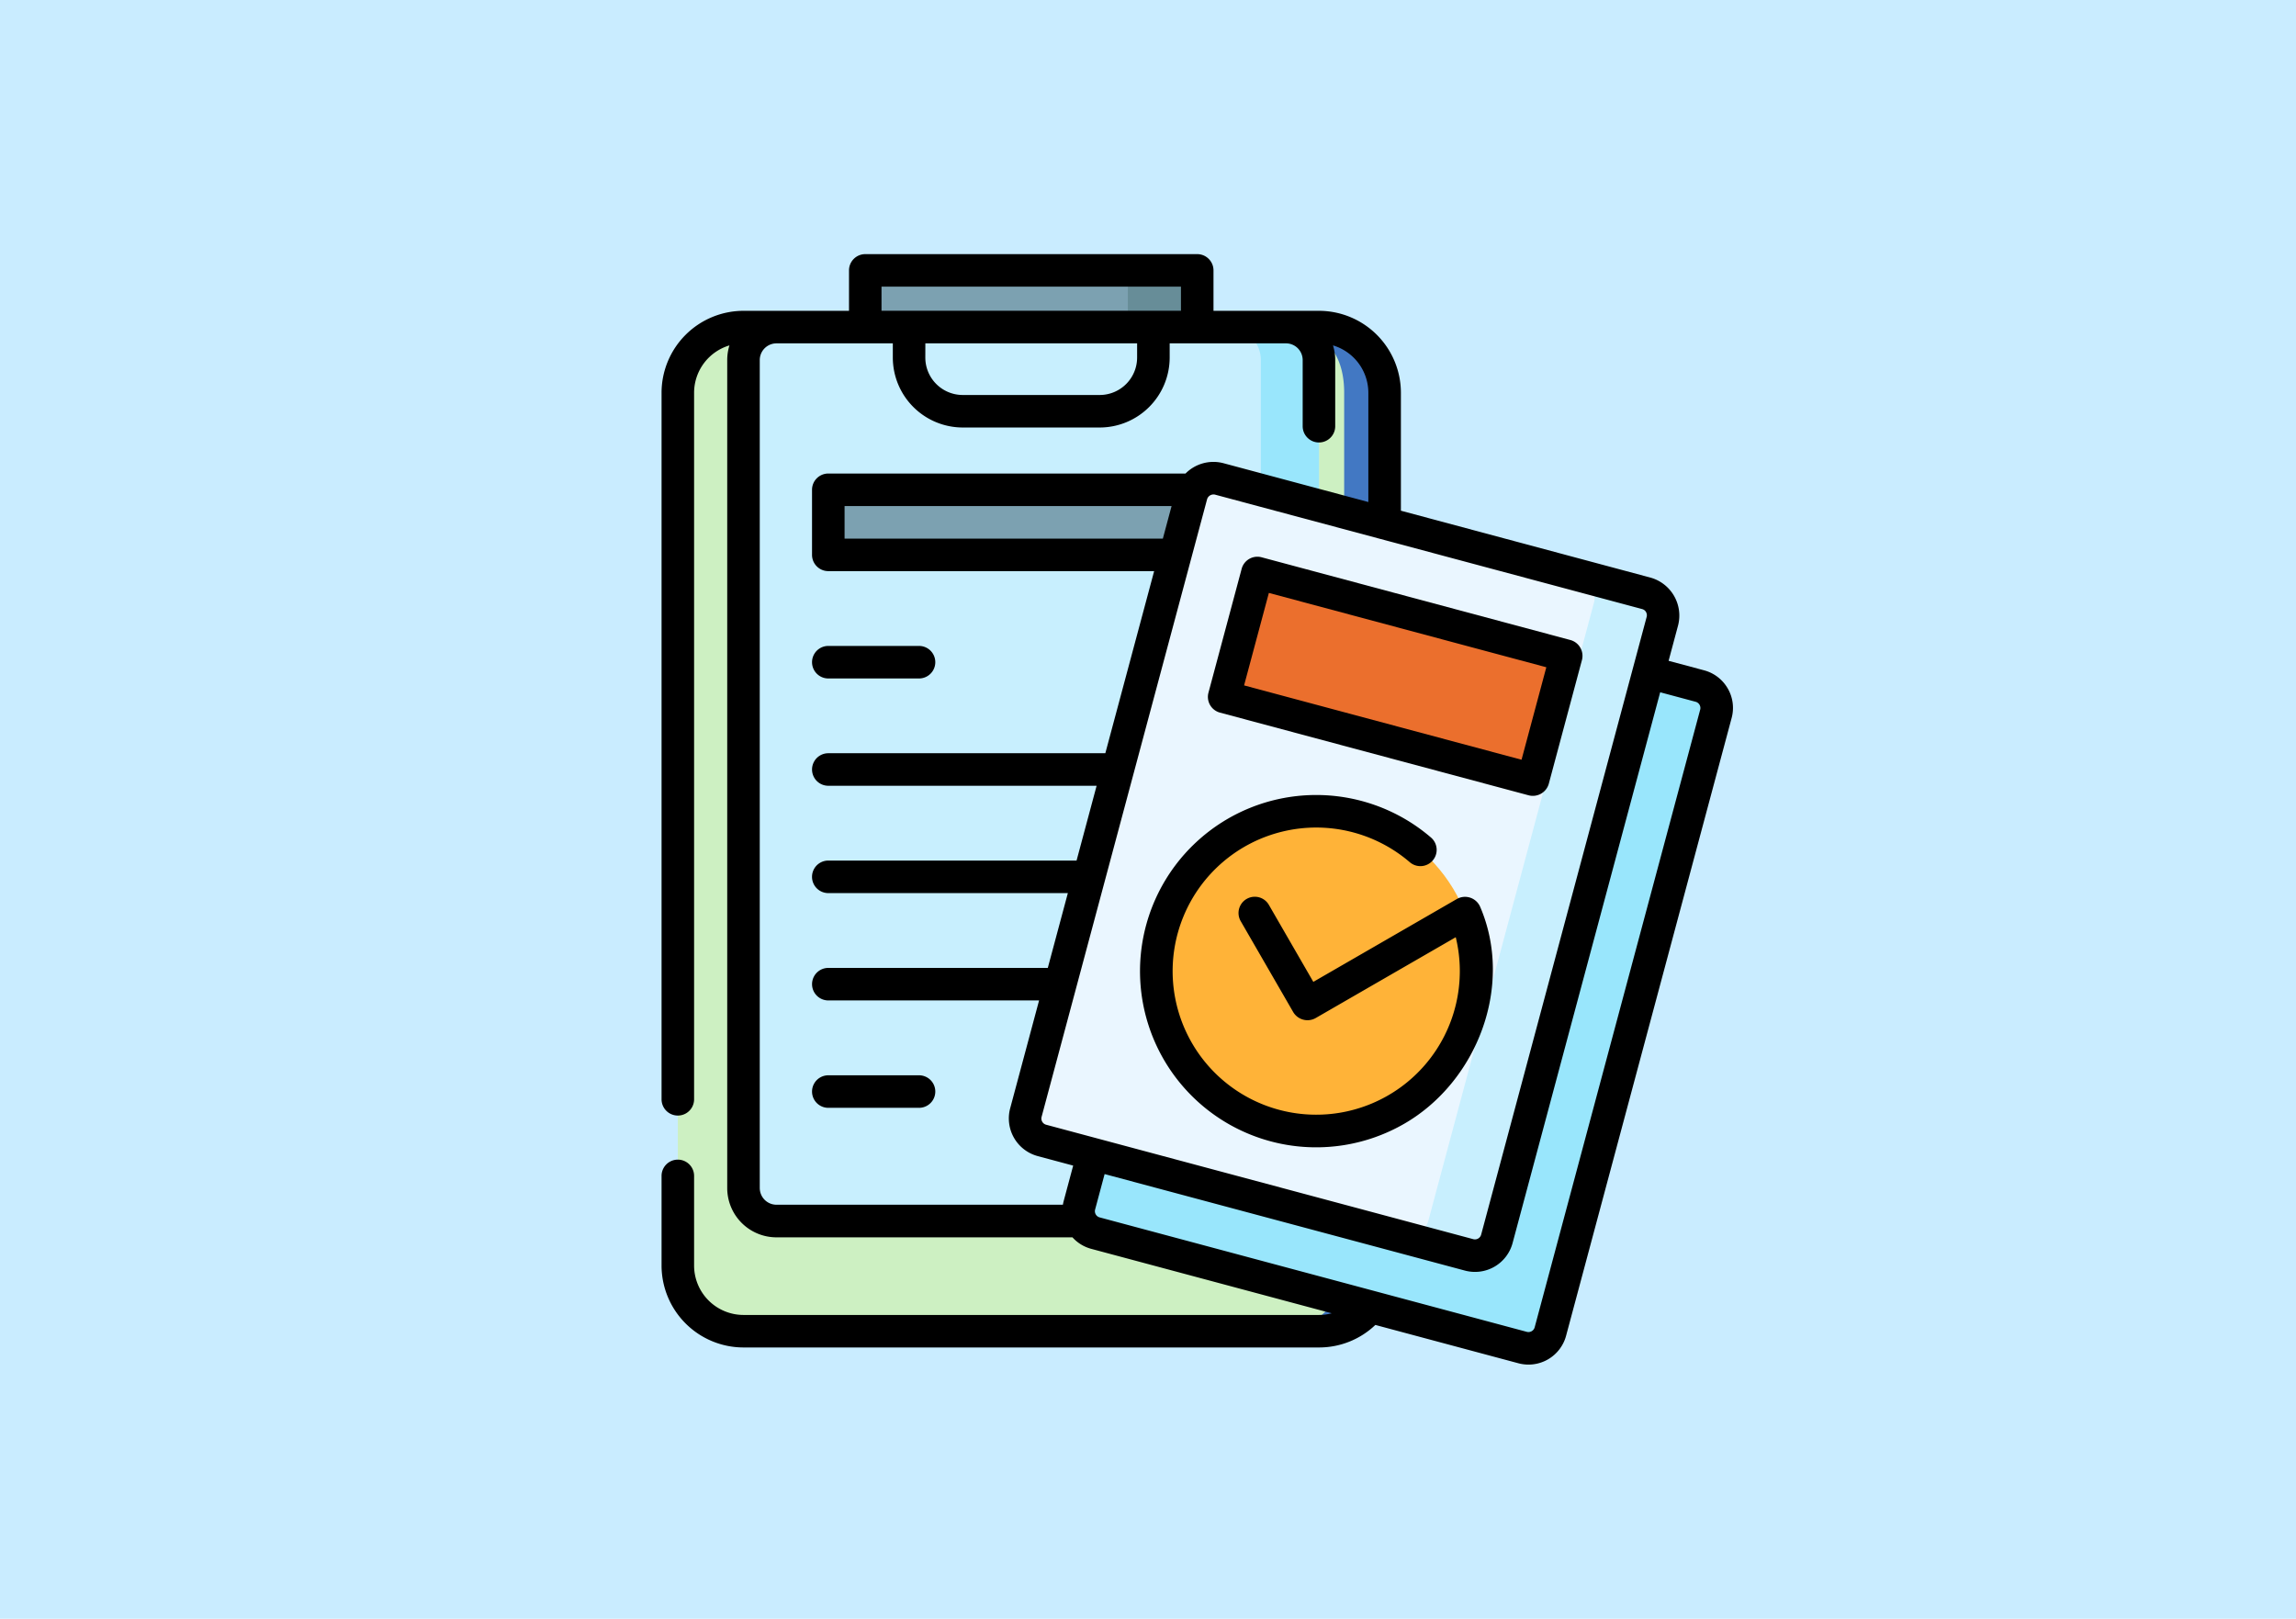 <svg xmlns="http://www.w3.org/2000/svg" width="295" height="208" viewBox="0 0 295 208">
  <g id="Grupo_948561" data-name="Grupo 948561" transform="translate(-1020 -9249)">
    <rect id="Rectángulo_336302" data-name="Rectángulo 336302" width="295" height="208" transform="translate(1020 9249)" fill="#c9ecff"/>
    <g id="verificado" transform="translate(1095.974 9281.654)">
      <g id="Grupo_948559" data-name="Grupo 948559" transform="translate(11.115 2.09)">
        <path id="Trazado_656220" data-name="Trazado 656220" d="M145.587,7.5v7.285l-20.689,1.4-21.965-1.4V7.5Z" transform="translate(-78.851 -7.5)" fill="#7ca1b1"/>
        <path id="Trazado_656221" data-name="Trazado 656221" d="M228.4,7.5v7.283l-8.918.557v-6.1A1.74,1.74,0,0,0,217.737,7.5H228.4A0,0,0,0,1,228.4,7.5Z" transform="translate(-161.66 -7.5)" fill="#678d98"/>
        <path id="Trazado_656222" data-name="Trazado 656222" d="M107.338,42.076V154.227a8.435,8.435,0,0,1-8.436,8.436H24.962a8.438,8.438,0,0,1-8.439-8.436V42.076a8.438,8.438,0,0,1,8.439-8.436h4.452l32.519,2.144L93.7,33.64h5.2a8.435,8.435,0,0,1,8.436,8.436Z" transform="translate(-16.523 -26.355)" fill="#cdf0c2"/>
        <path id="Trazado_656223" data-name="Trazado 656223" d="M307.086,42.073V154.224a8.435,8.435,0,0,1-8.436,8.436h-5.2a8.435,8.435,0,0,0,8.436-8.436V42.073c0-8.731-7.469-8.436-7.469-8.436h4.236A8.435,8.435,0,0,1,307.086,42.073Z" transform="translate(-216.27 -26.352)" fill="#4278c3"/>
        <path id="Trazado_656224" data-name="Trazado 656224" d="M120.747,37.876v106.4a4.236,4.236,0,0,1-4.236,4.236H51.043a4.234,4.234,0,0,1-4.236-4.236V37.876a4.236,4.236,0,0,1,4.236-4.236h65.468A4.238,4.238,0,0,1,120.747,37.876Z" transform="translate(-38.367 -26.355)" fill="#c8effe"/>
        <path id="Trazado_656225" data-name="Trazado 656225" d="M281.808,37.876v106.4a4.236,4.236,0,0,1-4.236,4.236H270.1a4.234,4.234,0,0,0,4.236-4.236V37.876A4.236,4.236,0,0,0,270.1,33.64h7.475A4.238,4.238,0,0,1,281.808,37.876Z" transform="translate(-199.428 -26.355)" fill="#99e6fc"/>
        <path id="Trazado_656226" data-name="Trazado 656226" d="M85.9,108.658h53.422v8.361H85.9Z" transform="translate(-66.568 -80.466)" fill="#7ca1b1"/>
        <path id="Trazado_656227" data-name="Trazado 656227" d="M281.124,160.815l-54.886-14.707a2.914,2.914,0,0,0-3.569,2.06L201.4,227.542a2.914,2.914,0,0,0,2.06,3.569l54.886,14.707a2.914,2.914,0,0,0,3.569-2.06l21.268-79.373A2.914,2.914,0,0,0,281.124,160.815Z" transform="translate(-149.805 -107.407)" fill="#99e6fc"/>
        <path id="Trazado_656228" data-name="Trazado 656228" d="M258.511,121.653l-21.268,79.372a2.915,2.915,0,0,1-3.568,2.062L178.789,188.38a2.917,2.917,0,0,1-2.061-3.57L198,105.437a2.916,2.916,0,0,1,3.57-2.061l54.887,14.707a2.913,2.913,0,0,1,2.058,3.57Z" transform="translate(-132.008 -76.584)" fill="#eaf6ff"/>
        <path id="Trazado_656229" data-name="Trazado 656229" d="M383.4,153.9,362.13,233.271a2.917,2.917,0,0,1-3.567,2.062l-8.8-2.358a2.917,2.917,0,0,0,3.57-2.062L374.6,151.542a2.911,2.911,0,0,0-2.034-3.562l8.768,2.349a2.909,2.909,0,0,1,2.06,3.567Z" transform="translate(-256.894 -108.829)" fill="#c8effe"/>
        <circle id="Elipse_7626" data-name="Elipse 7626" cx="20.543" cy="20.543" r="20.543" transform="translate(61.478 69.504)" fill="#ffb338"/>
        <path id="Trazado_656230" data-name="Trazado 656230" d="M0,0H41.087V16.483H0Z" transform="translate(74.461 38.899) rotate(15.009)" fill="#eb6f2d"/>
      </g>
      <g id="Grupo_948560" data-name="Grupo 948560" transform="translate(9.026 0)">
        <path id="Trazado_656231" data-name="Trazado 656231" d="M80.492,184.828H92.148a2.09,2.09,0,1,0,0-4.18H80.492a2.09,2.09,0,1,0,0,4.18Z" transform="translate(-59.067 -130.303)"/>
        <path id="Trazado_656232" data-name="Trazado 656232" d="M92.148,378.611H80.492a2.09,2.09,0,0,0,0,4.18H92.148a2.09,2.09,0,1,0,0-4.18Z" transform="translate(-59.067 -273.095)"/>
        <path id="Trazado_656233" data-name="Trazado 656233" d="M146.013,55.811a4.971,4.971,0,0,0-3.039-2.332l-4.559-1.222,1.221-4.558a5.067,5.067,0,0,0-3.537-6.13l-32.079-8.6V17.812A10.539,10.539,0,0,0,93.494,7.285H79.941V2.09A2.09,2.09,0,0,0,77.851,0H35.2a2.09,2.09,0,0,0-2.09,2.09V7.285H19.553A10.539,10.539,0,0,0,9.026,17.812V108.6a2.09,2.09,0,1,0,4.18,0V17.812a6.357,6.357,0,0,1,4.543-6.084,6.31,6.31,0,0,0-.286,1.884v106.4a6.334,6.334,0,0,0,6.327,6.327H61.821a4.969,4.969,0,0,0,2.41,1.477l30.9,8.28a6.37,6.37,0,0,1-1.639.215H19.553a6.354,6.354,0,0,1-6.347-6.347V118.444a2.09,2.09,0,1,0-4.18,0v11.518a10.539,10.539,0,0,0,10.527,10.527h73.94a10.473,10.473,0,0,0,7.245-2.894l18.378,4.924a5,5,0,0,0,6.129-3.539l21.268-79.373a4.97,4.97,0,0,0-.5-3.8Zm-10.5-9.82a.822.822,0,0,1,.082.627L114.331,125.99a.825.825,0,0,1-1.008.584L58.437,111.868a.826.826,0,0,1-.583-1.01L79.121,31.485a.865.865,0,0,1,1.01-.583l54.887,14.707a.816.816,0,0,1,.5.383ZM73.435,36.553H32.541v-4.18H74.556ZM37.286,4.18H75.761v3.1H37.286Zm5.633,7.285H70.127v1.826A4.811,4.811,0,0,1,65.321,18.1h-17.6a4.811,4.811,0,0,1-4.806-4.806ZM21.643,120.009V13.612a2.149,2.149,0,0,1,2.146-2.146h14.95v1.826a9,9,0,0,0,8.986,8.986h17.6a9,9,0,0,0,8.986-8.986V11.465h14.95A2.149,2.149,0,0,1,91.4,13.612v8.5a2.09,2.09,0,1,0,4.18,0v-8.5a6.3,6.3,0,0,0-.286-1.884,6.357,6.357,0,0,1,4.543,6.084V31.854L81.213,26.863a5.045,5.045,0,0,0-4.864,1.329h-45.9a2.09,2.09,0,0,0-2.09,2.09v8.361a2.09,2.09,0,0,0,2.09,2.09H72.315l-6.271,23.4H30.451a2.09,2.09,0,1,0,0,4.18H64.924l-2.576,9.612h-31.9a2.09,2.09,0,0,0,0,4.18H61.228l-2.576,9.612h-28.2a2.09,2.09,0,0,0,0,4.18H57.532l-3.717,13.871a5.011,5.011,0,0,0,3.539,6.13l4.558,1.222-1.221,4.557c-.042.157-.075.314-.1.471h-36.8a2.148,2.148,0,0,1-2.146-2.146ZM142.475,58.526,121.207,137.9a.824.824,0,0,1-1.009.582L65.313,123.775a.824.824,0,0,1-.582-1.009l1.221-4.557,46.29,12.4a5,5,0,0,0,6.128-3.54L137.334,56.3l4.559,1.222a.833.833,0,0,1,.582,1.009Z" transform="translate(-9.026 0)"/>
        <path id="Trazado_656234" data-name="Trazado 656234" d="M273.466,263.824a2.117,2.117,0,0,0-2.963-.981L252.044,273.5l-5.711-9.892a2.09,2.09,0,1,0-3.62,2.09l6.756,11.7a2.134,2.134,0,0,0,2.855.765l18.02-10.4a18.449,18.449,0,1,1-5.907-9.639,2.09,2.09,0,1,0,2.726-3.169,22.636,22.636,0,1,0-3.434,36.774C273.1,286.317,277.848,273.983,273.466,263.824Z" transform="translate(-168.302 -179.989)"/>
        <path id="Trazado_656235" data-name="Trazado 656235" d="M261.182,158.571a2.092,2.092,0,0,0,1.269.974l39.687,10.634a2.132,2.132,0,0,0,2.56-1.478l4.266-15.921a2.11,2.11,0,0,0-1.478-2.56L267.8,139.586a2.091,2.091,0,0,0-2.56,1.478l-4.266,15.921a2.091,2.091,0,0,0,.209,1.586Zm7.554-14.406,35.649,9.552L301.2,165.6l-35.649-9.552Z" transform="translate(-190.706 -100.632)"/>
      </g>
    </g>
  </g>
</svg>
